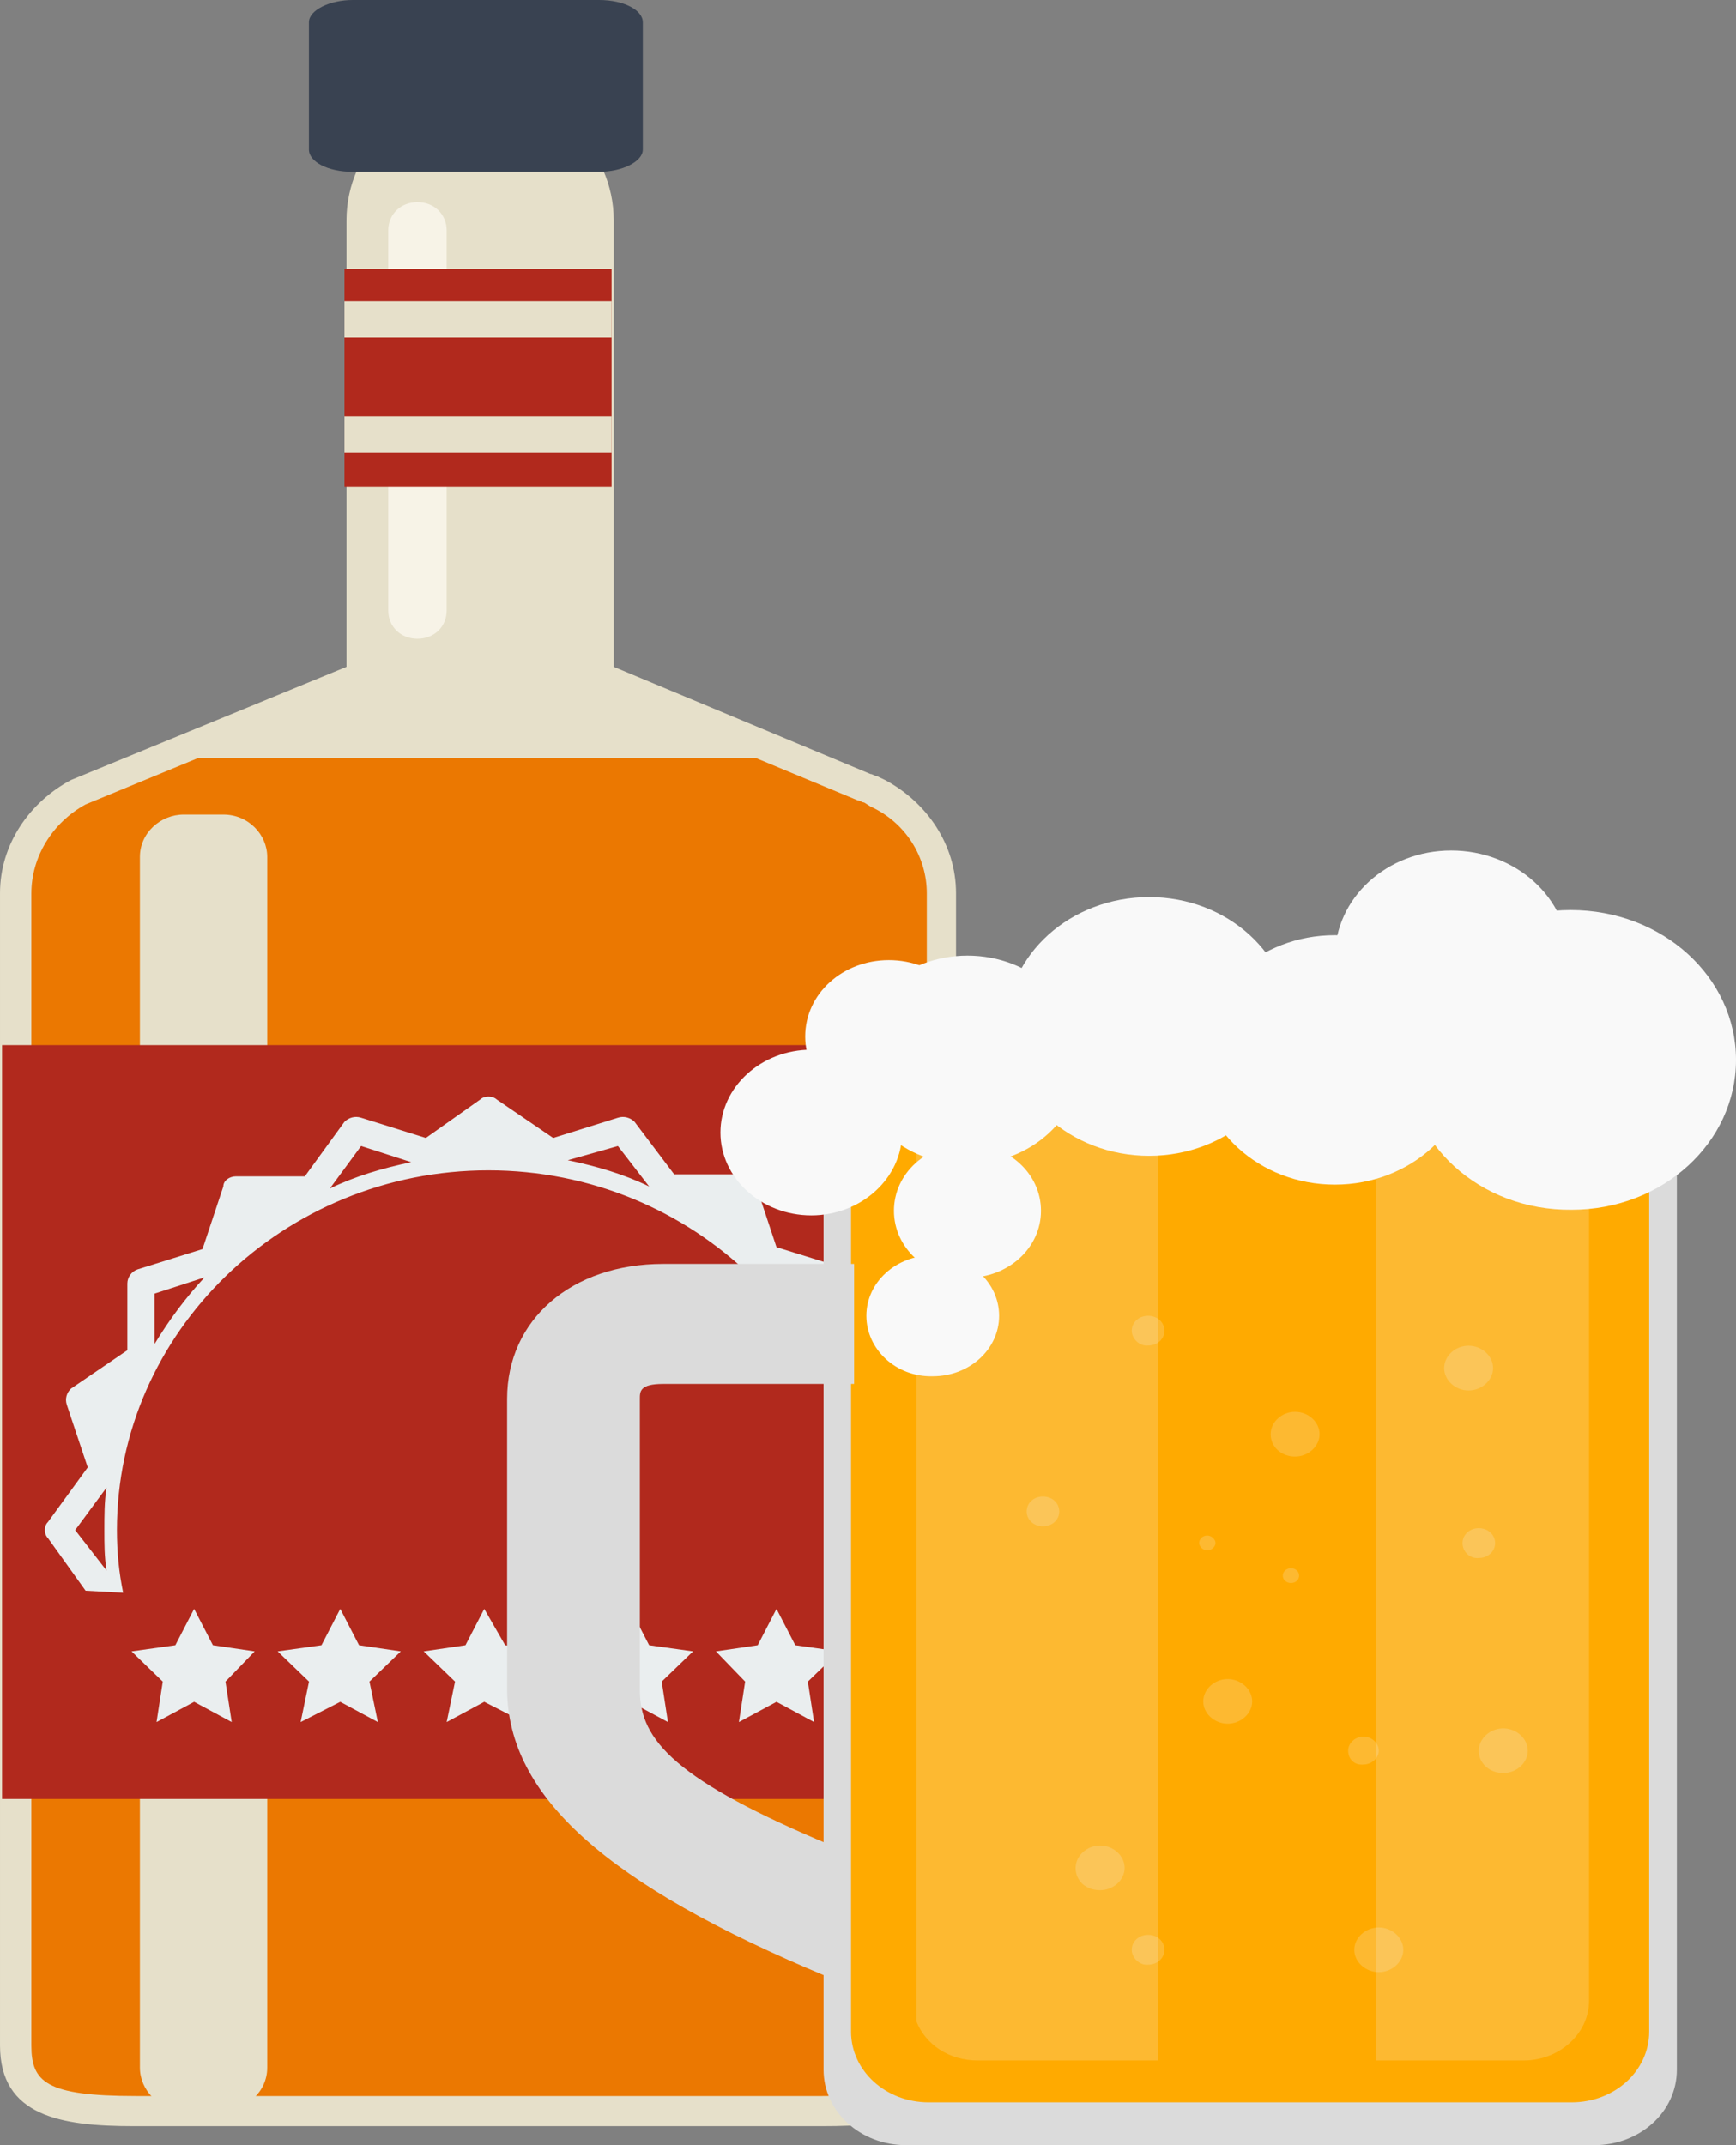 <svg width="17" height="21" viewBox="0 0 17 21" fill="none" xmlns="http://www.w3.org/2000/svg">
<rect x="0" y="0" width="17" height="21" fill="#808080" stroke="none"/>
<path d="M8.667 7.636L8.585 7.597C8.565 7.597 8.544 7.577 8.524 7.577L6.01 6.528V2.155C6.01 1.463 5.417 0.889 4.701 0.889C3.986 0.889 3.393 1.463 3.393 2.155V6.528L0.695 7.636C0.286 7.854 6.10352e-05 8.269 6.10352e-05 8.744V20.023C6.10352e-05 20.715 0.593 20.814 1.308 20.814H8.054C8.769 20.814 9.362 20.735 9.362 20.023V8.744C9.362 8.269 9.076 7.854 8.667 7.636Z" fill="#E6E0CA"/>
<path d="M8.524 7.895L8.462 7.856C8.442 7.856 8.422 7.836 8.401 7.836L7.4 7.42H1.942L0.838 7.875C0.511 8.054 0.307 8.39 0.307 8.746V20.024C0.307 20.381 0.45 20.519 1.329 20.519H8.054C8.933 20.519 9.076 20.381 9.076 20.024V8.746C9.076 8.39 8.871 8.054 8.524 7.895Z" fill="#EB7801"/>
<path d="M6.295 1.464C6.295 1.583 6.091 1.682 5.866 1.682H3.454C3.209 1.682 3.025 1.583 3.025 1.464V0.218C3.025 0.099 3.229 0 3.454 0H5.866C6.111 0 6.295 0.099 6.295 0.218V1.464Z" fill="#394251"/>
<path d="M2.617 20.241C2.617 20.479 2.412 20.657 2.187 20.657H1.799C1.554 20.657 1.37 20.459 1.37 20.241V8.389C1.37 8.152 1.574 7.974 1.799 7.974H2.187C2.433 7.974 2.617 8.171 2.617 8.389V20.241Z" fill="#E6E0CA"/>
<path d="M4.374 5.976C4.374 6.135 4.252 6.253 4.088 6.253C3.924 6.253 3.802 6.135 3.802 5.976V2.256C3.802 2.098 3.924 1.979 4.088 1.979C4.252 1.979 4.374 2.098 4.374 2.256V5.976Z" fill="#F7F3E7"/>
<path d="M5.989 2.632H3.373V4.769H5.989V2.632Z" fill="#B1291D"/>
<path d="M5.989 2.949H3.373V3.305H5.989V2.949Z" fill="#E6E0CA"/>
<path d="M5.989 4.076H3.373V4.432H5.989V4.076Z" fill="#E6E0CA"/>
<path d="M9.361 10.231H0.02V17.611H9.361V10.231Z" fill="#B1291D"/>
<path d="M1.901 15.75L2.085 16.106L2.494 16.166L2.208 16.462L2.269 16.858L1.901 16.66L1.533 16.858L1.594 16.462L1.288 16.166L1.717 16.106L1.901 15.75Z" fill="#EAEEEF"/>
<path d="M3.332 15.75L3.516 16.106L3.925 16.166L3.618 16.462L3.7 16.858L3.332 16.66L2.944 16.858L3.026 16.462L2.719 16.166L3.148 16.106L3.332 15.75Z" fill="#EAEEEF"/>
<path d="M4.742 15.75L4.947 16.106L5.355 16.166L5.049 16.462L5.13 16.858L4.742 16.66L4.374 16.858L4.456 16.462L4.149 16.166L4.558 16.106L4.742 15.75Z" fill="#EAEEEF"/>
<path d="M6.173 15.75L6.357 16.106L6.787 16.166L6.48 16.462L6.541 16.858L6.173 16.66L5.805 16.858L5.887 16.462L5.581 16.166L5.989 16.106L6.173 15.75Z" fill="#EAEEEF"/>
<path d="M7.604 15.75L7.788 16.106L8.217 16.166L7.911 16.462L7.972 16.858L7.604 16.66L7.236 16.858L7.297 16.462L7.011 16.166L7.42 16.106L7.604 15.75Z" fill="#EAEEEF"/>
<path d="M0.838 15.572L1.206 15.592C1.165 15.394 1.145 15.196 1.145 14.979C1.145 13.04 2.78 11.457 4.783 11.457C6.786 11.457 8.422 13.04 8.422 14.979C8.422 15.196 8.401 15.394 8.36 15.592H8.728V15.572L9.117 15.038C9.158 14.998 9.158 14.919 9.117 14.88L8.728 14.345L8.933 13.732C8.953 13.673 8.933 13.613 8.892 13.574L8.34 13.198V12.545C8.34 12.486 8.299 12.426 8.238 12.406L7.604 12.209L7.4 11.595C7.379 11.536 7.318 11.496 7.277 11.496H6.602L6.214 10.982C6.173 10.942 6.112 10.922 6.051 10.942L5.417 11.14L4.865 10.764C4.824 10.725 4.742 10.725 4.702 10.764L4.17 11.14L3.536 10.942C3.475 10.922 3.414 10.942 3.373 10.982L2.985 11.516H2.31C2.249 11.516 2.187 11.556 2.187 11.615L1.983 12.228L1.349 12.426C1.288 12.446 1.247 12.505 1.247 12.565V13.218L0.695 13.594C0.654 13.633 0.634 13.692 0.654 13.752L0.859 14.365L0.47 14.899C0.429 14.939 0.429 15.018 0.47 15.058L0.838 15.572ZM8.851 14.959L8.565 15.354C8.585 15.236 8.585 15.097 8.585 14.979C8.585 14.84 8.585 14.721 8.565 14.583L8.851 14.959ZM8.095 12.644V13.138C7.952 12.901 7.788 12.683 7.604 12.486L8.095 12.644ZM6.051 11.219L6.357 11.615C6.112 11.496 5.846 11.417 5.56 11.358L6.051 11.219ZM3.536 11.219L4.027 11.377C3.741 11.437 3.475 11.516 3.23 11.635L3.536 11.219ZM2.003 12.505C1.819 12.703 1.656 12.921 1.513 13.158V12.664L2.003 12.505ZM1.043 14.563C1.022 14.701 1.022 14.84 1.022 14.979C1.022 15.117 1.022 15.236 1.043 15.374L0.736 14.979L1.043 14.563Z" fill="#EAEEEF"/>
<path d="M16.421 10.968V20.262C16.421 20.672 16.061 21 15.611 21H8.874C8.425 21 8.065 20.672 8.065 20.262V10.968H16.421Z" fill="#DBDBDB"/>
<path d="M16.15 10.422V19.889C16.15 20.272 15.811 20.581 15.391 20.581H9.094C8.674 20.581 8.334 20.272 8.334 19.889V10.422H16.15Z" fill="#FFAA00"/>
<path opacity="0.2" d="M13.262 19.088C13.262 18.969 13.372 18.869 13.502 18.869C13.632 18.869 13.742 18.969 13.742 19.088C13.742 19.206 13.632 19.306 13.502 19.306C13.372 19.306 13.262 19.206 13.262 19.088Z" fill="#F9F9F9"/>
<path opacity="0.2" d="M11.783 16.656C11.783 16.537 11.893 16.437 12.022 16.437C12.152 16.437 12.262 16.537 12.262 16.656C12.262 16.774 12.152 16.874 12.022 16.874C11.893 16.874 11.783 16.774 11.783 16.656Z" fill="#F9F9F9"/>
<path opacity="0.2" d="M10.533 18.286C10.533 18.167 10.643 18.067 10.773 18.067C10.903 18.067 11.013 18.167 11.013 18.286C11.013 18.404 10.903 18.504 10.773 18.504C10.633 18.504 10.533 18.413 10.533 18.286Z" fill="#F9F9F9"/>
<path opacity="0.2" d="M14.142 13.393C14.142 13.274 14.251 13.174 14.381 13.174C14.511 13.174 14.621 13.274 14.621 13.393C14.621 13.511 14.511 13.612 14.381 13.612C14.251 13.612 14.142 13.511 14.142 13.393Z" fill="#F9F9F9"/>
<path opacity="0.2" d="M14.481 17.139C14.481 17.02 14.591 16.92 14.721 16.92C14.851 16.92 14.961 17.02 14.961 17.139C14.961 17.257 14.851 17.357 14.721 17.357C14.591 17.357 14.481 17.266 14.481 17.139Z" fill="#F9F9F9"/>
<path opacity="0.2" d="M12.443 14.04C12.443 13.921 12.552 13.821 12.682 13.821C12.812 13.821 12.922 13.921 12.922 14.04C12.922 14.158 12.812 14.259 12.682 14.259C12.552 14.259 12.443 14.168 12.443 14.04Z" fill="#F9F9F9"/>
<path opacity="0.2" d="M11.083 13.027C11.083 12.945 11.153 12.881 11.243 12.881C11.333 12.881 11.403 12.945 11.403 13.027C11.403 13.109 11.333 13.172 11.243 13.172C11.163 13.181 11.083 13.109 11.083 13.027Z" fill="#F9F9F9"/>
<path opacity="0.2" d="M14.322 15.106C14.322 15.024 14.392 14.96 14.481 14.96C14.571 14.96 14.641 15.024 14.641 15.106C14.641 15.188 14.571 15.252 14.481 15.252C14.392 15.261 14.322 15.188 14.322 15.106Z" fill="#F9F9F9"/>
<path opacity="0.2" d="M10.054 14.796C10.054 14.714 10.123 14.65 10.213 14.65C10.303 14.65 10.373 14.714 10.373 14.796C10.373 14.878 10.303 14.942 10.213 14.942C10.123 14.942 10.054 14.878 10.054 14.796Z" fill="#F9F9F9"/>
<path opacity="0.2" d="M11.083 19.087C11.083 19.005 11.153 18.941 11.243 18.941C11.333 18.941 11.403 19.005 11.403 19.087C11.403 19.169 11.333 19.233 11.243 19.233C11.163 19.242 11.083 19.169 11.083 19.087Z" fill="#F9F9F9"/>
<path opacity="0.2" d="M9.994 10.668C9.994 10.559 10.094 10.477 10.204 10.477C10.323 10.477 10.413 10.568 10.413 10.668C10.413 10.777 10.313 10.859 10.204 10.859C10.094 10.859 9.994 10.777 9.994 10.668Z" fill="#F9F9F9"/>
<path opacity="0.2" d="M12.982 11.133C12.982 11.024 13.082 10.942 13.192 10.942C13.312 10.942 13.402 11.033 13.402 11.133C13.402 11.243 13.302 11.325 13.192 11.325C13.082 11.325 12.982 11.233 12.982 11.133Z" fill="#F9F9F9"/>
<path opacity="0.2" d="M13.202 17.137C13.202 17.064 13.272 17 13.352 17C13.432 17 13.502 17.064 13.502 17.137C13.502 17.21 13.432 17.274 13.352 17.274C13.262 17.283 13.202 17.219 13.202 17.137Z" fill="#F9F9F9"/>
<path opacity="0.2" d="M11.743 15.105C11.743 15.142 11.783 15.178 11.823 15.178C11.863 15.178 11.903 15.142 11.903 15.105C11.903 15.069 11.863 15.032 11.823 15.032C11.773 15.032 11.743 15.069 11.743 15.105Z" fill="#F9F9F9"/>
<path opacity="0.2" d="M12.642 15.497C12.598 15.497 12.562 15.465 12.562 15.425C12.562 15.384 12.598 15.352 12.642 15.352C12.687 15.352 12.722 15.384 12.722 15.425C12.722 15.465 12.687 15.497 12.642 15.497Z" fill="#F9F9F9"/>
<path opacity="0.2" d="M10.853 11.005C10.809 11.005 10.773 10.972 10.773 10.932C10.773 10.892 10.809 10.859 10.853 10.859C10.897 10.859 10.933 10.892 10.933 10.932C10.933 10.972 10.897 11.005 10.853 11.005Z" fill="#F9F9F9"/>
<path opacity="0.2" d="M13.472 11.196H15.561V19.588C15.561 19.907 15.271 20.171 14.921 20.171H13.472V11.196Z" fill="#F9F9F9"/>
<path opacity="0.2" d="M8.974 11.004H11.343V20.171H9.574C9.294 20.171 9.064 20.016 8.974 19.788V11.004Z" fill="#F9F9F9"/>
<path d="M8.105 19.352L8.165 18.076C6.615 17.43 6.266 17.038 6.266 16.546V13.694C6.266 13.621 6.266 13.548 6.495 13.548H8.364V12.373H6.495C5.596 12.373 4.966 12.919 4.966 13.694V16.546C4.976 17.584 5.936 18.45 8.105 19.352Z" fill="#DBDBDB"/>
<path d="M13.772 10.376C13.772 9.565 14.491 8.909 15.381 8.909C16.28 8.909 17 9.565 17 10.376C17 11.187 16.28 11.843 15.391 11.843C14.491 11.852 13.772 11.196 13.772 10.376Z" fill="#F9F9F9"/>
<path d="M11.733 10.376C11.733 9.701 12.332 9.155 13.072 9.155C13.812 9.155 14.411 9.701 14.411 10.376C14.411 11.05 13.812 11.597 13.072 11.597C12.332 11.597 11.733 11.05 11.733 10.376Z" fill="#F9F9F9"/>
<path d="M13.072 9.374C13.072 8.79 13.582 8.326 14.211 8.326C14.841 8.326 15.361 8.79 15.361 9.374C15.361 9.957 14.851 10.421 14.211 10.421C13.582 10.412 13.072 9.948 13.072 9.374Z" fill="#F9F9F9"/>
<path d="M9.854 10.048C9.854 9.347 10.483 8.782 11.253 8.782C12.023 8.782 12.642 9.347 12.642 10.048C12.642 10.75 12.023 11.315 11.253 11.315C10.483 11.315 9.854 10.75 9.854 10.048Z" fill="#F9F9F9"/>
<path d="M8.354 10.376C8.354 9.811 8.854 9.355 9.474 9.355C10.094 9.355 10.593 9.811 10.593 10.376C10.593 10.94 10.094 11.396 9.474 11.396C8.854 11.405 8.354 10.94 8.354 10.376Z" fill="#F9F9F9"/>
<path d="M7.885 10.147C7.885 9.727 8.254 9.399 8.704 9.399C9.164 9.399 9.524 9.737 9.524 10.147C9.524 10.557 9.154 10.894 8.704 10.894C8.254 10.894 7.885 10.557 7.885 10.147Z" fill="#F9F9F9"/>
<path d="M7.055 11.087C7.055 10.64 7.455 10.276 7.945 10.276C8.434 10.276 8.834 10.64 8.834 11.087C8.834 11.533 8.434 11.898 7.945 11.898C7.455 11.898 7.055 11.533 7.055 11.087Z" fill="#F9F9F9"/>
<path d="M8.754 11.853C8.754 11.488 9.074 11.197 9.474 11.197C9.874 11.197 10.194 11.488 10.194 11.853C10.194 12.217 9.874 12.509 9.474 12.509C9.074 12.509 8.754 12.217 8.754 11.853Z" fill="#F9F9F9"/>
<path d="M8.484 12.881C8.484 12.553 8.774 12.289 9.134 12.289C9.494 12.289 9.784 12.553 9.784 12.881C9.784 13.209 9.494 13.473 9.134 13.473C8.774 13.482 8.484 13.209 8.484 12.881Z" fill="#F9F9F9"/>
</svg>
